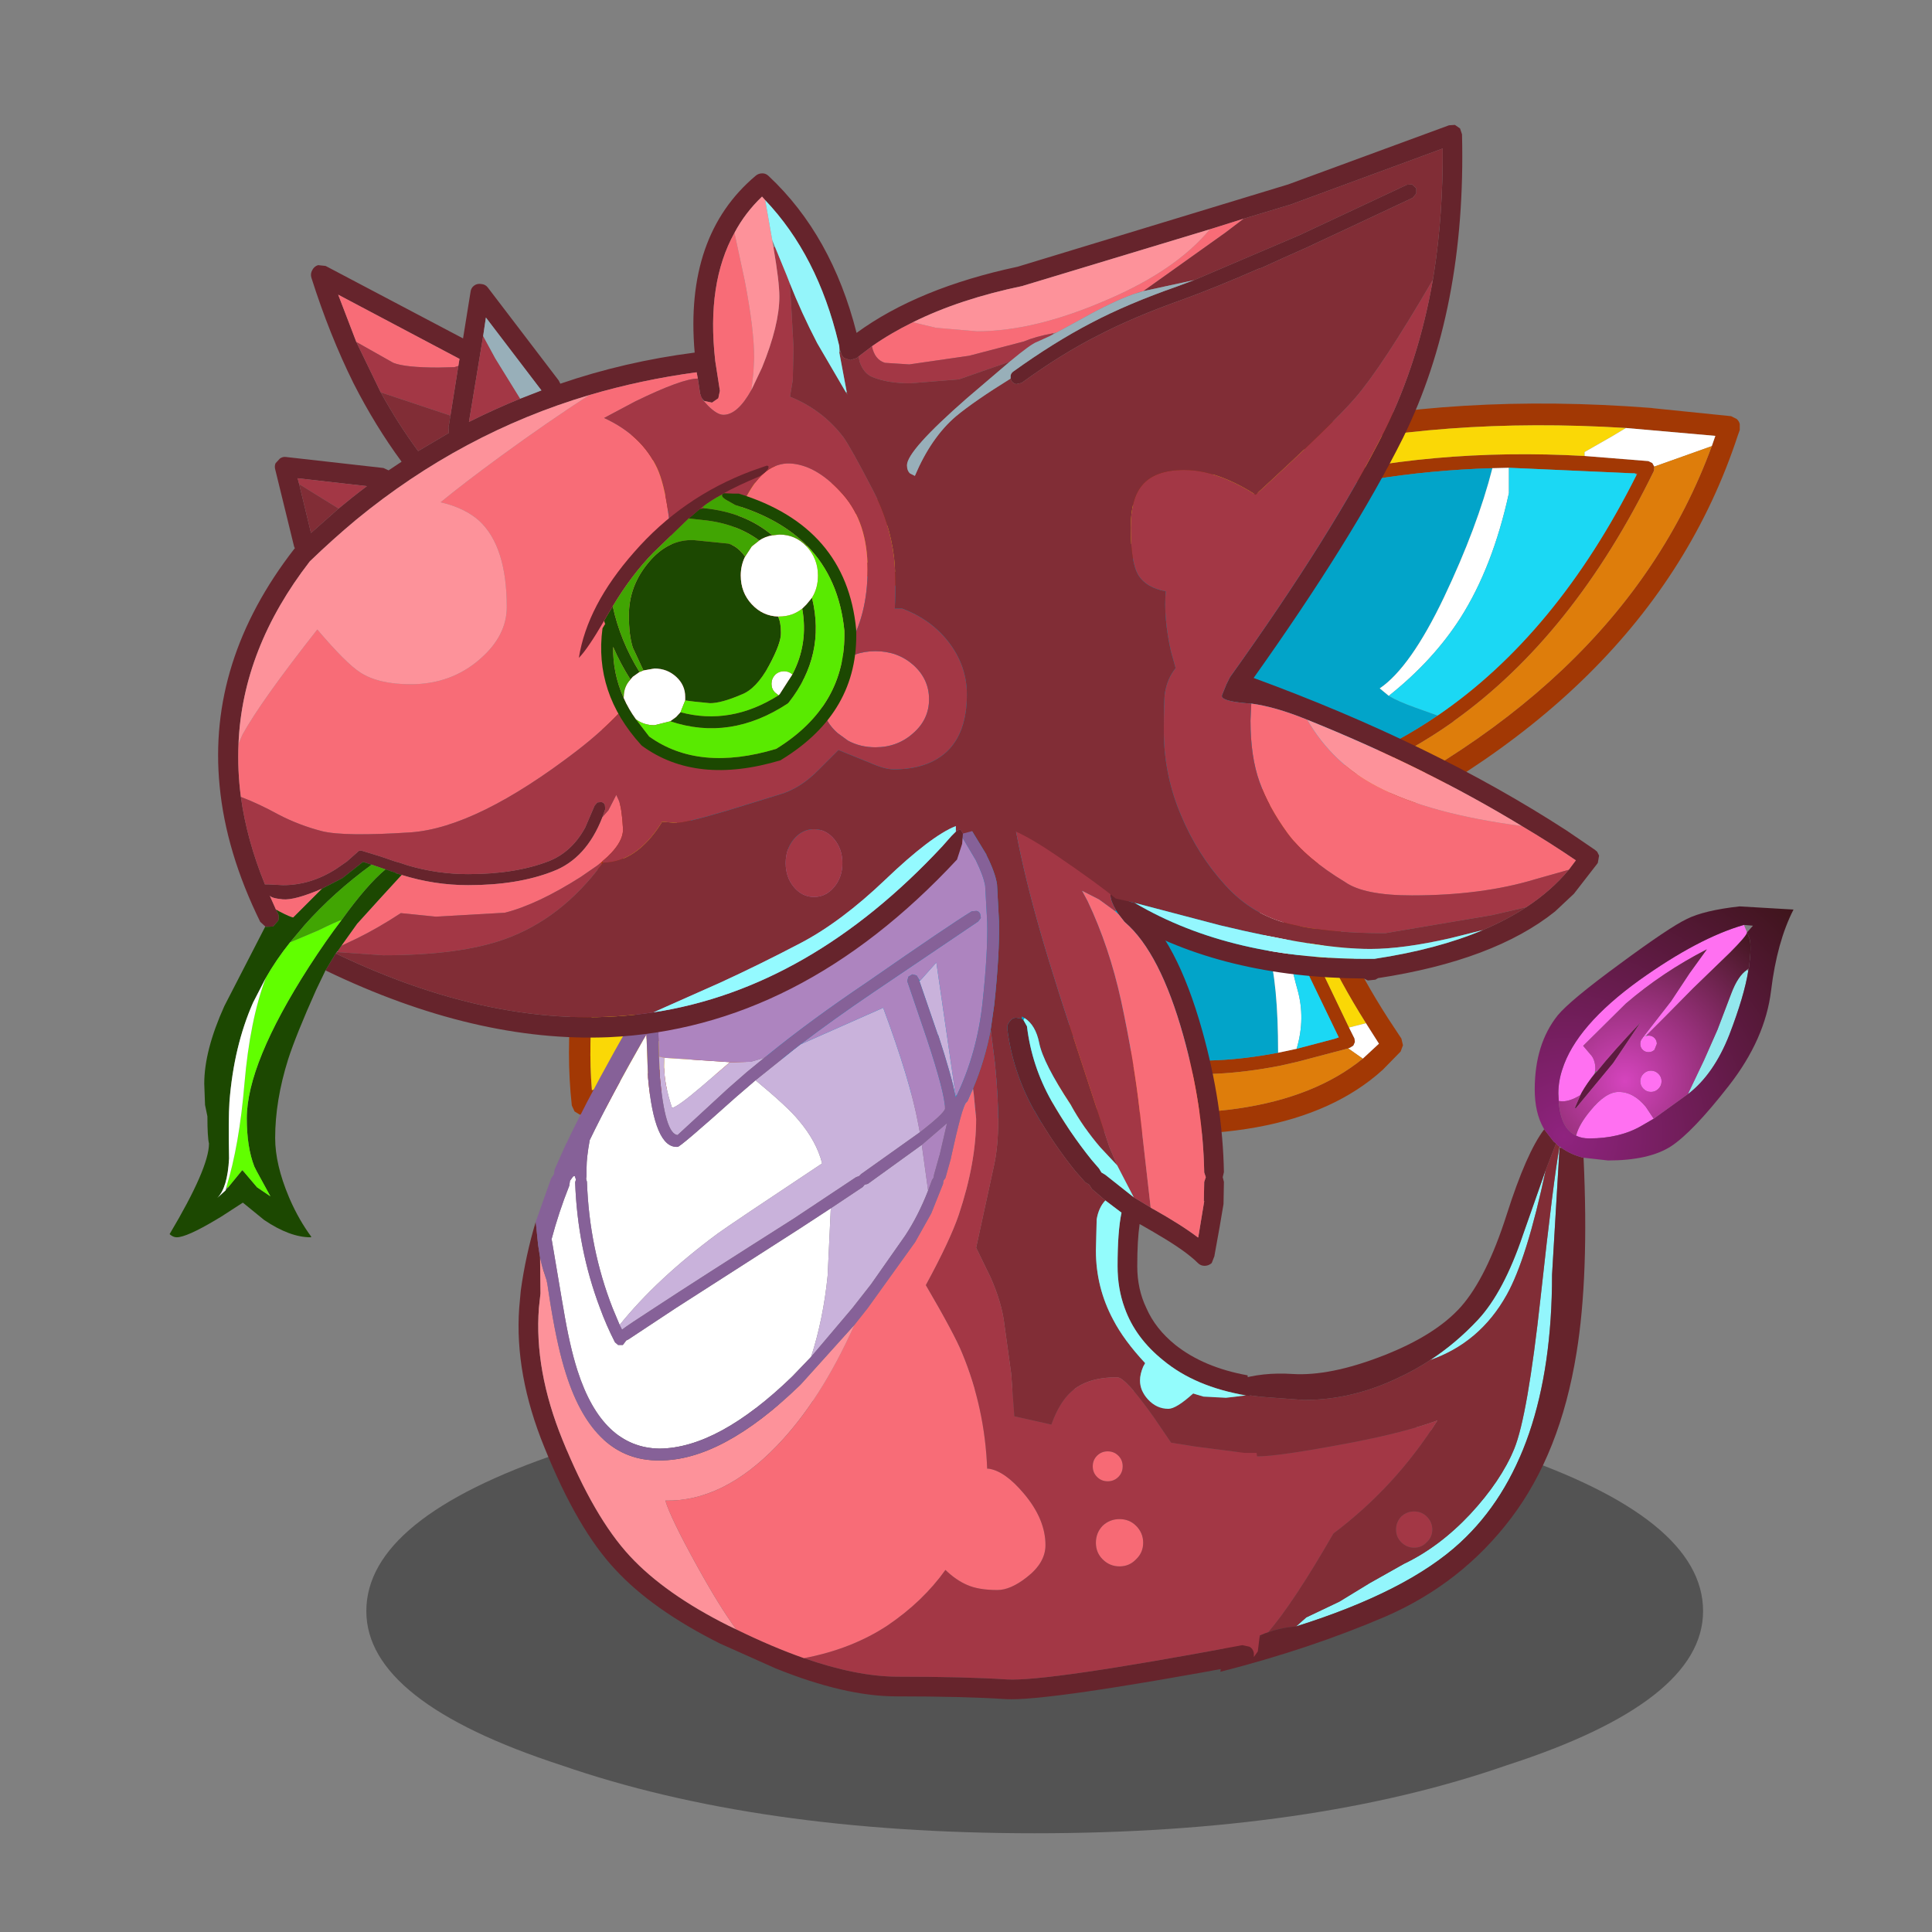 <svg xmlns:ffdec="https://www.free-decompiler.com/flash" xmlns:xlink="http://www.w3.org/1999/xlink" ffdec:objectType="frame" height="90" width="90" xmlns="http://www.w3.org/2000/svg"><rect width="100%" height="100%" fill="#808080" stroke="none"/><use ffdec:characterId="1" height="9.8" transform="matrix(1.122 0 0 2.112 17.065 64.703)" width="55.5" xlink:href="#a"/><use ffdec:characterId="3" height="97.35" transform="matrix(.367 0 0 .367 56.85 42.15)" width="72.75" xlink:href="#b"/><use ffdec:characterId="5" height="92.75" transform="matrix(.367 0 0 .367 26.05 18.8)" width="149.9" xlink:href="#c"/><use ffdec:characterId="7" height="115.4" transform="matrix(.367 0 0 .367 24.15 36.8)" width="94.9" xlink:href="#d"/><use ffdec:characterId="13" height="141.25" transform="matrix(.367 0 0 .367 7.9 5.8)" width="181.45" xlink:href="#e"/><defs><use ffdec:characterId="2" height="97.35" width="72.75" xlink:href="#f" id="b"/><use ffdec:characterId="4" height="92.75" width="149.9" xlink:href="#g" id="c"/><use ffdec:characterId="6" height="115.4" width="94.9" xlink:href="#h" id="d"/><use ffdec:characterId="8" height="141.25" width="181.45" xlink:href="#i" id="e"/><g id="f" fill-rule="evenodd"><path d="M43.05 30.7v.15l-.95 16.1q0 23.25-11.65 34-6.7 6.2-20.85 10.65l1.3-1.15 4.2-2 3.85-2.35 4.35-2.45q4.5-2.15 8.4-6.3 3.9-4.2 5.6-8.3Q39 64.9 40.65 49.8q1.65-15.1 2.4-19.1m-1.75 2.95q-2.4 11.3-4.95 15.85-3.4 6.1-9.75 8.3 3.3-2.15 6.1-5.15 3.25-3.5 5.7-10.75l2.9-8.25" fill="#93f6fc"/><path d="m42.6 30.3.25.25.2.15q-.75 4-2.4 19.1Q39 64.9 37.3 69.05q-1.7 4.1-5.6 8.3-3.9 4.15-8.4 6.3l-4.35 2.45-3.85 2.35-4.2 2-1.3 1.15q-1.9.15-3.55.75 3.2-3.7 8.3-12.55 7.9-5.95 13.2-14.35-4.1 1.5-10.85 2.8Q6.95 70.1 4.55 70l-2.45-.15.15-3.9.15-3.85 2.8.35 5.4.4q6.15 0 12.05-2.85 2.05-.95 3.95-2.2 6.35-2.2 9.75-8.3 2.55-4.55 4.95-15.85l1.3-3.35M.35 94.1l.35-5.45q-.15 3.75.5 5.25l-.85.2M26.9 79.3q0-.95-.7-1.65-.65-.65-1.6-.65-.95 0-1.65.65-.65.7-.65 1.65t.65 1.6q.7.7 1.65.7t1.6-.7q.7-.65.7-1.6" fill="#812d36"/><path d="m.7 88.65 1.2-12.8.2-6 2.45.15q2.4.1 12.15-1.75 6.75-1.3 10.85-2.8-5.3 8.4-13.2 14.35-5.1 8.85-8.3 12.55l-.45.15q-1.5.6-.3.35L1.2 93.9q-.65-1.5-.5-5.25m26.2-9.35q0 .95-.7 1.6-.65.7-1.6.7-.95 0-1.65-.7-.65-.65-.65-1.6 0-.95.65-1.65.7-.65 1.65-.65t1.6.65q.7.7.7 1.65" fill="#a33745"/><path d="m41.1 28.5 1.2 1.55.25.2.05.05-1.3 3.35-2.9 8.25q-2.45 7.25-5.7 10.75-2.8 3-6.1 5.15-1.9 1.25-3.95 2.2-5.9 2.85-12.05 2.85l-5.4-.4-2.8-.35q.05-1.8-.25-1.8 3.2-1 7-.75 4.75.3 11.45-2.3 6.7-2.6 9.95-6.25 3.25-3.7 5.8-11.7 2.5-7.85 4.75-10.8m2.2 2.35q1.2.85 2.75 1.25h.05q.7 15.05-.9 24.8-2.05 12.7-8.3 20.95-6.25 8.25-15.85 12.45Q11.4 94.45 0 97.35l.3-2.1.05-1.15.85-.2 4.1-1.05q-1.2.25.3-.35l.45-.15q1.65-.6 3.55-.75 14.15-4.45 20.85-10.65 11.65-10.75 11.65-34l.95-16.1h.25" fill="#66242c"/><path d="M66.85 3.5q0 .4-2.2 2.6L60 10.6l-3.6 3.65-2.2 2.2-.05.05-.25.2.45-.1q.45 0 .75.3t.3.75l-.3.75q-.3.3-.75.3t-.75-.3q-.3-.3-.3-.75t.3-.75l.05-.1.15-.15.05-.1 3.35-4.3 2.35-3.55 2.2-3.05q-5.65 2.9-10.3 6.9l-5.4 5.35 1.1 1.3q.45.65.45 1.65l-.05.25-.05.35q-1 1.25-1.65 2.4l-.15.3q-1.3.8-2.3.8l-.45-.05v-.05l-.05-.9q0-1.55.5-3.05 1.75-5.55 9.8-11.35 7.5-5.35 13.25-7l.4.95m-21.7 25.8q.35-1.4 1.8-3.15 1.95-2.4 3.6-2.4 1.9 0 3.45 1.9l1 1.5-1.55.9q-2.75 1.6-6.65 1.6-.95 0-1.65-.35m8.15-6.9q0-.55.4-.95.4-.4.95-.4.55 0 .95.4.4.4.4.95 0 .55-.4.95-.4.4-.95.4-.55 0-.95-.4-.4-.4-.4-.95" fill="#ff70f1"/><path d="M66.85 8.25V8.2l.15.2-.15-.15" fill="#573c4b"/><path d="m59.4 23.9 2-4.2 1.7-3.85 1.75-4.6q.85-2.25 2-3l.15.15q-.5 3.15-2.4 8.1-1.95 4.95-5.15 7.45l-.05-.05" fill="#93e7ed"/><path d="M47.8 21.15q2.05-2.55 5.55-6.25l-3.5 5.2-4.75 5.75-.1-.1.7-1.6.15-.3q.65-1.15 1.65-2.4l.3-.3" fill="#5d1a3f"/><path d="m41.1 28.5-.05-.1q-1.15-2-1.15-4.95 0-5.75 2.9-9.4 1.55-1.9 7.9-6.55 6.3-4.65 8.5-5.7Q61.4.7 65.9.2l6.85.4q-2.1 4.1-2.85 10.3-.75 6.15-5.35 12.05t-7.35 7.7q-2.8 1.8-8 1.8l-3.1-.35h-.05q-1.55-.4-2.75-1.25l-.25-.15-.2-.15-.25-.25-.05-.05-.25-.2-1.2-1.55m1.85-3.6q.2 3.45 2.2 4.4.7.35 1.65.35 3.9 0 6.65-1.6l1.55-.9 4.3-3.1.15-.1q3.2-2.5 5.15-7.45 1.9-4.95 2.4-8.1l.05-.3.05-.15q.35-2.8.05-3.7l-.3-.75.75-.85-1.15-.1q-5.75 1.65-13.25 7-8.05 5.8-9.8 11.35-.5 1.5-.5 3.05l.05.9v.05" fill="url(#j)"/><path d="m54.2 16.45 2.2-2.2L60 10.6l4.65-4.5q2.2-2.2 2.2-2.6l.3.75q.3.9-.05 3.7l-.05.15-.2.1v.05q-1.15.75-2 3l-1.75 4.6-1.7 3.85-2 4.2-.1.15-4.3 3.1-1-1.5q-1.55-1.9-3.45-1.9-1.65 0-3.6 2.4-1.45 1.75-1.8 3.15-2-.95-2.2-4.4l.45.05q1 0 2.3-.8l-.7 1.6.1.1 4.75-5.75 3.5-5.2q-3.5 3.7-5.55 6.25l-.25-.05.05-.25q0-1-.45-1.65l-1.1-1.3 5.4-5.35q4.65-4 10.3-6.9l-2.2 3.05-2.35 3.55-3.35 4.3-.05.1-.15.15-.05.1q-.3.3-.3.75t.3.75q.3.3.75.3t.75-.3l.3-.75q0-.45-.3-.75t-.75-.3l-.15-.15m-.9 5.95q0 .55.4.95.4.4.95.4.55 0 .95-.4.4-.4.4-.95 0-.55-.4-.95-.4-.4-.95-.4-.55 0-.95.4-.4.4-.4.95" fill="url(#k)"/><path d="m54.2 16.45.15.15-.2-.1.05-.05" fill="url(#l)"/></g><g id="g" fill-rule="evenodd"><path d="M2.7 5.9q.3 27.5 8.6 41.55l.2.6-.1.6q-2.75 6.8-4.45 13.2-3.75 13.65-2.8 25.3l16.15-4.9-9.5-1.65-.55-.35q-.2-.3-.1-.65L15.7 49 6.55 10.75q-.1-.3.05-.55l.45-.4.6-.05 50.4 16.7 3.65-2.2q29.25-19.8 68.45-17.6l8.1.65.5.25.25.45-.05.55q-10.2 20.9-25.4 31.75l-.1.1Q103 47.8 90.2 50.45v7.9l4.85 10 5.2 10.85.7 1.4.05.45-.2.45-.4.25-.25.1-6.45 1.7-2.2.5q-16.95 3.3-26.15-3.65l-.5-.35-.35-.6q-.05-.35.2-.6l.55-.35.65.2q8.85 6.85 25.35 3.7l2.35-.5 4.75-1.25.6-.2-6.7-13.9-3.55-7.35-.1-.25-.1-.4v-8.8l.2-.55q.2-.25.5-.25 12.25-2.5 22.3-9.35 15.1-10.3 25.25-30.55l.1-.15-.35-.05h-.3l-15.65-.7-2 .05h-.1q-31.4.95-55.8 17.45l-.05.05-4 2.4-.35.1-.35-.05-49.35-16.3 8.85 36.9v.35l-5.45 29.95L22.3 80.8l.55.35.15.55.2.05q.5.25.65.8v.05q.15.5-.1 1l-.8.65-19.6 6H2.6l-.65-.4-.35-.75Q.15 76 4.5 60.45q1.65-5.95 4.15-12.2Q.05 33.3 0 4.15q0-.55.4-.95.4-.4.95-.4.55 0 .95.4l.1.15.7-.15Q31.15 6.45 56.05 19 89.35-3.25 138.55.55l.4.05 9.8 1 .7.35q.3.25.4.65v.75l-.25.7Q138.35 38.3 96.05 57q.9 5.25 3.85 11.5 2.1 4.55 5.35 9.6l1.65 2.5.2.85-.3.8-2.25 2.3q-12.1 11-40 7.25l-2.2-.3-.45-.2-.15-.1-.25-.25q-.35-.45-.25-1 .05-.55.5-.85.25-.2.6-.25h.4q27.2 4.1 39.25-5.7l2.05-1.9-1.65-2.6q-3.4-5.4-5.55-10.2-2.95-6.6-3.65-12.1-.05-.5.2-.85l.65-.6q40.5-17.55 52.25-49.5l.45-1.3-11.35-1Q88.7.2 56.9 21.7l-.65.2-.7-.15Q30.75 9.1 2.8 5.9h-.1" fill="#a23804"/><path d="M130.15 6.65q-39.2-2.2-68.45 17.6l-3.65 2.2-50.4-16.7-.6.05-.45.4q-.15.25-.05.55L15.7 49l-5.55 30.6q-.1.35.1.65l.55.35 9.5 1.65-16.15 4.9q-.95-11.65 2.8-25.3 1.7-6.4 4.45-13.2l.1-.6-.2-.6Q3 33.4 2.7 5.9h.1q27.95 3.2 52.75 15.85l.7.15.65-.2Q88.7.2 135.4 3.1l-1.75 1.05-3.5 2v.5m-33.3 61.8q2.15 4.8 5.55 10.2l-2.15.55-5.2-10.85 1.8.1" fill="#fad806"/><path d="M62.35 88.85q-.35.05-.6.25-.45.3-.5.85-.1.55.25 1l.25.25-.05.1q-6.1.1-16.6-3.5-14.5-4.9-21.25-5.2v-.05q-.15-.55-.65-.8l-.2-.05-.15-.55-.55-.35-10.35-1.75L17.4 49.1v-.35l-8.85-36.9 49.35 16.3.35.05.35-.1 4-2.4.05-.05q24.4-16.5 55.8-17.45-1.9 7.45-6.15 16.4-4.25 8.9-8.15 11.55l1.15.95q1.15.7 3.4 1.5l2.8 1q-10.05 6.85-22.3 9.35-.3 0-.5.25l-.2.55v8.8l.1.4.1.25q-.15.3 0 3.15.1 2.85 1.3 7 1.25 4.15 1.25 13.05-16.5 3.15-25.35-3.7l-.65-.2-.55.35q-.25.25-.2.6l.35.6.5.35q-1.35 2.2-3 8.3v.15" fill="#02a4c9"/><path d="m135.4 3.1 11.35 1-.45 1.3-3.65 1.3L139 8l-.25-.45-.5-.25-8.1-.65v-.5l3.5-2 1.75-1.05m-33 75.55 1.65 2.6-2.05 1.9-1.85-1.3.25-.1.4-.25.2-.45-.05-.45-.7-1.4 2.15-.55M118.45 8.2h.1l2-.05v3.2q-2.05 9.4-6.15 15.85-3.45 5.4-9.1 9.9l-1.15-.95q3.9-2.65 8.15-11.55 4.25-8.95 6.15-16.4m-29.75 51 3.55 7.35q.4 4.1 1.45 7.8 1.05 3.7-.1 7.55l-2.35.5q0-8.9-1.25-13.05-1.2-4.15-1.3-7-.15-2.85 0-3.15" fill="#fff"/><path d="m120.55 8.15 15.65.7h.3l.25.2Q126.6 29.3 111.5 39.6l-2.8-1q-2.25-.8-3.4-1.5 5.65-4.5 9.1-9.9 4.1-6.45 6.15-15.85v-3.2m-28.3 58.4 6.7 13.9-.6.2-4.75 1.25q1.15-3.85.1-7.55-1.05-3.7-1.45-7.8" fill="#1bd8f4"/><path d="M146.3 5.4q-11.75 31.95-52.25 49.5l-.65.6q-.25.35-.2.85.7 5.5 3.65 12.1l-1.8-.1-4.85-10v-7.9Q103 47.8 113.45 40.4l.1-.1q15.2-10.85 25.4-31.75L139 8l3.65-1.3 3.65-1.3M102 83.15q-12.05 9.8-39.25 5.7l-.4-.15q1.65-6.1 3-8.3 9.2 6.95 26.15 3.65l2.2-.5 6.45-1.7 1.85 1.3" fill="#de7d0b"/></g><g id="h" fill-rule="evenodd"><path d="m2.2 54.8.3 2.95.25 1.6.05 4.55-.2 1.85q-.6 7.9 3 16.75 4 9.85 8.55 14.75 4.45 4.8 12.55 8.85l.95.45q4.6 2.25 8.6 3.65 6.6 2.3 11.7 2.35 8.8 0 14.05.35 5.05.3 29.9-4.35l.9.2q.45.25.55.8v.5l-.2.4-.4.4-.4.15q-25.3 4.7-30.5 4.4-5.2-.35-13.9-.35-6.5 0-15.3-3.55l-7.05-3.15q-8.6-4.3-13.3-9.4-4.8-5.1-9-15.5-3.8-9.3-3.2-17.7l.2-2.2q.6-4.4 1.9-8.75m1 6.15.2.75-.25-.75h.05m.4 1.35.05.25-.05-.1v-.15m72-49.25 1.05.5 1.85 1.25q5.05 4.15 8.3 15.75 2.6 9.3 2.75 17.95l-.15.65.15.6-.05 2.75v.05L89 55.5l-.65 3.6v.05l-.35.9q-.4.35-.9.35t-.85-.35Q84.7 58.5 81.1 56.4l-.5-.3-1.3-.75-.45-.25q-.3 2.05-.3 5.35 0 2.9 1.15 5.3 1.15 2.65 3.7 4.7 3.6 2.85 9.15 3.85l.3 2.65-.5-.1q-6.45-1.1-10.5-4.45-3.55-2.85-4.9-6.65-.9-2.45-.9-5.3 0-4.4.5-6.8L74.5 52.1l-1.7-1.45-.35-.55-.5-.3-1.15-1.3-.05-.05Q67.8 44.8 65.5 40.7l-.05-.05q-2.7-4.85-3.4-10.35-.05-.5.3-.9.3-.45.8-.5l.75.15.2.15.45.8q.6 5 3.1 9.45 2.25 3.95 5.1 7.5l.95 1.1.3.5.5.3 3.6 2.85 2.15 1.3.3.2-.05-.05q3.65 2.05 5.75 3.65h.05v-.05l.75-4.55v-.05l-.05.05.05-2.45.2-.6-.2-.6q-.15-8.4-2.65-17.35-2.95-10.55-7.4-14.4l-.1-.1-.7-.9-.35-.55q-.7-1.2-.7-1.9 0-.4.45-.3" fill="#66242c"/><path d="m12.85 67.9-.9-2.15Q9 58.2 8.7 49.75l-.1-.4.05-.35v-1.05q0-1.3.4-3.5 2.6-5.4 7.2-13.45l.2 5.45v.05q.8 9 3.75 8.8.2.15 7.4-6.3l2.5-2.15q4.05 3.35 5.45 5.05 2.3 2.7 3 5.5Q27.1 55 25.3 56.3 17.6 62 12.85 67.9m5.7-33.9 8.3.55-3.55 3.05q-3.1 2.65-3.8 2.75-1-3-1-5.3l.05-1.05m18.6 37.95-2.4 2.5q-9.4 9.1-16.85 9.15-7.25-.1-10.4-9.9-1-3.1-1.8-7.95l-.15-.85-1.3-7.7-.05-.15q.9-3.4 2.25-6.8l.1-.65.4-.55.2-.05.15.45-.1.35q.3 8.4 3.15 15.95.8 2.2 1.9 4.35l.4.35h.6l.35-.45.05-.1.3-.15 6.05-4 15.75-10.1 3.9-2.55-.4 8.55q-.55 5.5-2.1 10.3" fill="#fff"/><path d="M55.5 39q-.45-2.5-2.2-7.85l-.05-.05-2.35-6.85.1-.05 2.05-2.3 2.45 16.9v.2m-4.55 4.45-7.45 5.3-.25.25-.4.15-7.9 5.25q-12.3 7.8-17.7 11.35-3.4 2.2-4.1 2.75l-.3-.6Q17.6 62 25.3 56.3q1.8-1.3 13.25-8.9-.7-2.8-3-5.5-1.4-1.7-5.45-5.05L34.9 33l.9-.7 10.5-4.65q3.45 9.3 4.45 14.75l.2 1.05M31.2 34 29 35.8l-2.4 2.1-6.4 5.9q-1.6-.15-2.25-7.45l-.1-2.5.7.15-.05 1.05q0 2.3 1 5.3.7-.1 3.8-2.75l3.55-3.05h.65l2-.05 1.7-.5m8.45 19.1 4.05-2.7.25-.3.4-.1 6.85-4.95.8 5.8q-1.25 3.2-2.9 5.7l-4.35 6.2-2.35 3-5.25 6.2q1.55-4.8 2.1-10.3l.4-8.55" fill="#c9b2db"/><path d="m50.6.55-.05.35.3.45q3.95 2.9 5.45 4.6l1.75 2.95q1 2.05 1.2 3.3v.05l.25 4.45q.1 3.95-.6 10.4-.7 6.3-3.25 11.65l-.15.05-2.45-16.9L51 24.2l-.15-.15-.3-.5-.55-.15-.5.3-.15.55 2.5 7.35q2.3 6.95 2.3 8.85-.1.6-3.2 3l-.2-1.05q-1-5.45-4.45-14.75L35.8 32.3q4.2-3.2 9.3-6.65l13.25-8.95.35-.45-.1-.55q-.15-.3-.45-.35l-.6.05q-2.65 1.6-13.3 9-7.2 4.85-12.6 9.25l-.45.35-1.7.5-2 .05h-.65l-8.3-.55-.7-.15-.15-5.3 6.1-10.35q.25-.45.1-.95l-.2-.45q4.65-6.2 14-11.3Q45.25 1.4 50.6.55m.6 44.5 3.2-2.75-.95 4.1v-.05l-.7 2.5-.05.35-.2.3-.5 1.35-.8-5.8" fill="#ad84bf"/><path d="m59.95 30.4.45-3.15q.7-6.6.6-10.6L60.75 12q-.2-1.45-1.35-3.75V8.2L57.45 5v-.05Q55.95 3.25 52.1.4l1.55-.1q1.05-.1 5.25.9l3.75 1.05q.85 5.6 2.7 12.5 1.65 6.2 4.75 15.6L75 45.3l1 2.35-2.15-2.3q-2.15-2.5-3.75-5.4-3.5-5.3-4-7.85-.45-2.25-1.85-3.15l-.35-.2v.3l-.75-.15q-.5.05-.8.5-.35.4-.3.9.7 5.5 3.4 10.35l.05.05q2.3 4.1 5.25 7.75l.05.05 1.15 1.3.5.3.35.55 1.7 1.45q-.85.9-1.1 2.4l-.1 3.95q0 4.7 2.2 8.8 1.35 2.6 4.05 5.5l-.25.45q-.4.95-.4 1.75 0 1.3 1 2.4 1.1 1.2 2.6 1.2 1 0 3.15-1.95l.15.05 1.15.35 2.85.15 2.55-.3.5.1.85 7.2h-1.5l-6.2-.8-3.15-.5-2.25-3.3q-3.55-5-4.6-5-3.85 0-5.85 1.85-1.5 1.35-2.5 4.15l-4.7-1.05-.4-5.4-.85-6.15q-.3-2.75-1.75-6.05l-1.85-3.8 2.25-10.35q.55-2.45.55-5.8 0-3-.4-7.15l-.55-4.4" fill="#812d36"/><path d="M57.7 37.9q1.5-3.55 2.25-7.5l.55 4.4q.4 4.15.4 7.15 0 3.35-.55 5.8L58.1 58.1l1.85 3.8q1.45 3.3 1.75 6.05l.85 6.15.4 5.4 4.7 1.05q1-2.8 2.5-4.15 2-1.85 5.85-1.85 1.05 0 4.6 5l2.25 3.3 3.15.5 6.2.8h1.5l.7 5.35-.3 7.5-.05 2.55q-.2 3.3.6.55.75-2.8-.8 9.25l-.5.7v-.5q-.1-.55-.55-.8l-.9-.2Q67.05 113.2 62 112.9q-5.25-.35-14.05-.35-5.1-.05-11.7-2.35 6.05-1.15 10.6-4.15Q51.35 103 54.2 99q1.35 1.3 2.75 1.9 1.45.65 3.85.65 1.65 0 3.7-1.6 2.4-1.85 2.4-4.1 0-3.3-2.75-6.55-2.4-2.85-4.45-3.15h-.2q-.3-7.75-3.2-14.7-.95-2.35-4.6-8.6 3.1-5.7 4.2-8.95 2.2-6.6 2.2-12.15l-.3-3.15-.1-.7m4.95-35.65L66.8 3.8l.25.1.1.15.15-.05q4.2 1.75 5.5 4.7 1.3 2.9 2.8 4.35-.45-.1-.45.3 0 .7.7 1.9l-.1.15-2.05-1.5-2.15-1.1.7 1.3Q75 19.9 76.5 26.75q1.65 7.7 2.35 13.95l1.4 12.3-2.15-1.3-2.1-4.05-1-2.35-4.9-14.95q-3.1-9.4-4.75-15.6-1.85-6.9-2.7-12.5m11.5 91.15q-.85.9-.85 2.15t.85 2.1q.9.9 2.15.9t2.1-.9q.9-.85.9-2.1t-.9-2.15q-.85-.85-2.1-.85t-2.15.85m-1.25-7.55q0 .8.55 1.35t1.35.55q.8 0 1.35-.55t.55-1.35q0-.8-.55-1.35t-1.35-.55q-.8 0-1.35.55t-.55 1.35" fill="#a33745"/><path d="m42.65 67.9 1.7-2.15 6-8.35 2.05-3.65L53.9 50l.05-.4.25-.35.7-2.5v-.05q1.4-6.4 1.9-7l.2-.2.7-1.6.1.7.3 3.15q0 5.55-2.2 12.15-1.1 3.25-4.2 8.95 3.65 6.25 4.6 8.6 2.9 6.95 3.2 14.7h.2q2.05.3 4.45 3.15 2.75 3.25 2.75 6.55 0 2.25-2.4 4.1-2.05 1.6-3.7 1.6-2.4 0-3.85-.65-1.4-.6-2.75-1.9-2.85 4-7.35 7.05-4.55 3-10.6 4.15-4-1.4-8.6-3.65-2.1-2.85-4.95-8-3.4-6.15-4.05-8.35 7.3.15 14.15-6.95 5.55-5.75 9.85-15.35M80.25 53l-1.4-12.3q-.7-6.25-2.35-13.95Q75 19.9 72.25 14.1l-.7-1.3 2.15 1.1 2.05 1.5.45.4.7.9.1.1q4.45 3.85 7.4 14.4 2.5 8.95 2.65 17.35l.2.6-.2.6L87 52.2h.05l-.75 4.55-.05.05q-2.1-1.6-5.75-3.65l.05.05-.3-.2" fill="#f86c77"/><path d="m78.1 51.7-3.6-2.85-.5-.3-.3-.5-.95-1.1q-2.85-3.55-5.1-7.5-2.5-4.45-3.1-9.45l-.45-.8.15-.25q1.4.9 1.85 3.15.5 2.55 4 7.85 1.6 2.9 3.75 5.4l2.15 2.3 2.1 4.05m-3.6.4 2.05 1.55q-.5 2.4-.5 6.8 0 2.85.9 5.3 1.35 3.8 4.9 6.65 4.05 3.35 10.5 4.45l-2.55.3-2.85-.15-1.15-.35-.15-.05q-2.15 1.95-3.15 1.95-1.5 0-2.6-1.2-1-1.1-1-2.4 0-.8.4-1.75l.25-.45q-2.7-2.9-4.05-5.5-2.2-4.1-2.2-8.8l.1-3.95q.25-1.5 1.1-2.4" fill="#93fcfc"/><path d="M72.9 85.85q0-.8.55-1.35t1.35-.55q.8 0 1.35.55t.55 1.35q0 .8-.55 1.35t-1.35.55q-.8 0-1.35-.55t-.55-1.35m1.25 7.55q.9-.85 2.15-.85t2.1.85q.9.9.9 2.15t-.9 2.1q-.85.9-2.1.9t-2.15-.9q-.85-.85-.85-2.1t.85-2.15" fill="#f76a75"/><path d="m2.75 59.35.15.65.05.2v.05l.2.7.25.75.2.6v.15l.05.1.4 2.6.1.6q.85 5.15 1.9 8.4Q9.55 85.2 17.9 85.1q7.95.05 17.9-9.6l.5-.55 6.35-7.05q-4.3 9.6-9.85 15.35-6.85 7.1-14.15 6.95.65 2.2 4.05 8.35 2.85 5.15 4.95 8l-.95-.45q-8.1-4.05-12.55-8.85Q9.6 92.35 5.6 82.5q-3.6-8.85-3-16.75l.2-1.85-.05-4.55" fill="#fd929a"/><path d="M55.65 38.75Q58.2 33.4 58.9 27.1q.7-6.45.6-10.4l-.25-4.45v-.05q-.2-1.25-1.2-3.3L56.3 5.95q-1.5-1.7-5.45-4.6l-.3-.45.05-.35.1-.25.5-.3.55.15.35.25q3.85 2.85 5.35 4.55V5l1.95 3.2v.05q1.15 2.3 1.35 3.75l.25 4.65q.1 4-.6 10.6l-.45 3.15q-.75 3.95-2.25 7.5l-.7 1.6-.2.2q-.5.6-1.9 7v.05l-.7 2.5-.25.35-.05.4-1.5 3.75-2.05 3.65-6 8.35-1.7 2.15-6.35 7.05-.5.55q-9.95 9.65-17.9 9.6-8.35.1-11.85-10.95-1.05-3.25-1.9-8.4l-.1-.6-.4-2.6-.05-.25-.2-.6-.2-.75-.05-.1v.05l-.2-.7-.05-.2-.15-.65-.25-1.6-.3-2.95 1.95-5.5.35-.5.1-.65 1.5-3.35v.05q4.4-9.35 15.55-27.95.25-.45.75-.55l.95.15.35.3.2.45q.15.5-.1.95l-6.1 10.35.15 5.3.1 2.5q.65 7.3 2.25 7.45l6.4-5.9 2.4-2.1 2.2-1.8.45-.35q5.4-4.4 12.6-9.25 10.65-7.4 13.3-9l.6-.05q.3.05.45.35l.1.55-.35.45-13.25 8.95Q40 29.1 35.8 32.3l-.9.7-4.8 3.85L27.6 39q-7.2 6.45-7.4 6.3-2.95.2-3.75-8.8v-.05l-.2-5.45q-4.6 8.05-7.2 13.45-.4 2.2-.4 3.5V49l-.05.35.1.4q.3 8.45 3.25 16l.9 2.15.3.6q.7-.55 4.1-2.75 5.4-3.55 17.7-11.35l7.9-5.25.4-.15.25-.25 7.45-5.3q3.1-2.4 3.2-3 0-1.9-2.3-8.85l-2.5-7.35.15-.55.5-.3.55.15.3.5.05.2 2.35 6.85.05.05q1.75 5.35 2.2 7.85l.15-.25m-16 14.35-3.9 2.55L20 65.75l-6.05 4-.3.15-.05.1-.35.45h-.6l-.4-.35q-1.1-2.15-1.9-4.35Q7.5 58.2 7.2 49.8l.1-.35-.15-.45-.2.05-.4.55-.1.65q-1.35 3.4-2.25 6.8l.05.15 1.3 7.7.15.85q.8 4.85 1.8 7.95 3.15 9.8 10.4 9.9 7.45-.05 16.85-9.15l2.4-2.5 5.25-6.2 2.35-3 4.35-6.2q1.65-2.5 2.9-5.7l.5-1.35.2-.3.05-.35.7-2.5v.05l.95-4.1-3.2 2.75L44.35 50l-.4.1-.25.3-4.05 2.7" fill="#866198"/></g><g id="i" fill-rule="evenodd"><path d="m160.35 19.7.15-.9q1.15-7.45 1.1-15.75l-19.55 7.2H142l-5.65 1.7-4.3 1.35-23.65 7.15-.15.05q-7.95 1.65-13.9 4.6-2.85 1.4-5.2 3.05l-1.7 1.3-.25.2-.8.25-.75-.25q-.4-.3-.45-.75l-.05-.05-.15-.75-.1-.4q-2.65-11.1-9.3-18.1l-.4-.45q-2.15 2.05-3.5 4.6-3.55 6.4-2.45 16.15v.05l.6 3.85-.2.95-.8.55-.95-.2-.3-.3-.05-.1q-.15-.2-.15-.4l-.05-.1-.3-1.95-.15-.8q-7.05.95-13.65 2.9-16.15 4.8-29.55 15.8-3 2.5-5.9 5.3Q9.25 66.5 8.75 78.6q-.15 3.35.3 6.75.75 5.45 3.05 11.1h.4l1.9.1q3.55 0 6.8-2.1l1.3-.9 1.3-1.15q.1-.15.25-.2l.25-.05 2.45.75 1.9.65.55.15 1.05.35q3.75 1.1 7.65 1.1 6 0 10.25-1.65 2.9-1.15 4.6-4.25l1.2-2.8.35-.4.5-.05q.3.05.45.35l.05.55-.35 1q-2.05 5.3-6.3 6.9-4.45 1.75-10.75 1.75-4.3 0-8.45-1.3l-.7-.2V95l-1.35-.45-1.75-.6-1.1-.35-2.6 2.05-2.6 1.35q-3.5 1.5-5 1.35-1.5-.15-1.65-.5l.8 1.8.25.45q.2.45.05.95l-.65.75-.95.05-.05-.05-.65-.6q-4.35-8.85-5.15-17.25Q4.8 68.1 15.8 53.9l.1-.1-.1-.25-2.4-9.8q-.1-.4.05-.75l.55-.6q.35-.25.75-.2l12.4 1.4.65.3 1.65-1.1q-3.35-4.55-6.1-9.95Q20.3 26.7 18 19.45q-.15-.5.1-.95.25-.5.75-.65l.95.1 17.45 9.2.95-5.9q.05-.5.45-.8.4-.3.95-.2.5.05.8.45l9 11.8.2.4q8.15-2.8 17.05-3.95Q65.35 14.1 74.4 6.5q.35-.3.85-.3.45 0 .8.35 8 7.5 11.15 19.9 7.8-5.7 20.45-8.4L142 7.6 162.4.1l.75-.05.65.45.25.75q.55 22.25-7.5 38.55-6.4 12.8-18.95 30.45 22.65 8.3 39.7 19.35l3.6 2.45.3.25.25.5-.15.85v.05l-.1.15-2.95 3.8-2.4 2.25q-7.75 6.2-22.45 8.45l-.35.2-.95.1-.5-.25q-17.9-.1-30.4-7.45-.45-.3-.6-.75-.15-.55.15-.95l.2-.3q.2-.2.55-.3l.2-.05.75.2h.05q12.4 7.3 30.4 7.1h.05q7.95-1.2 13.75-3.65 3.05-1.3 5.5-2.9 3.2-2.1 5.4-4.75l.9-1.2q-3.3-2.25-6.85-4.35-12.25-7.45-27.25-13.5-4.05-1.65-7.1-2.05l-.7-.05q-3.35-.3-3-1.05l.55-1.35.45-.9q13.1-18.3 19.7-31.45 4.25-8.65 6.05-19m-30.3.05 13.35-5.7 13.65-6.4.65-.05.55.5v.65l-.45.55q-8.6 4.05-13.65 6.4-2.95 1.3-5.55 2.5l-.35.1q-5.6 2.45-9.75 3.95-6.2 2.2-10.7 4.55-4.65 2.35-9.65 6l-.7.15q-.35-.1-.55-.35l-.15-.35v-.35q.05-.35.35-.55 5.15-3.7 9.85-6.15 4.65-2.45 10.95-4.65l2.15-.8m-108.9 85.5q21.5 10.3 40.25 7.45 19.9-3.05 36.7-21.1l1.15-1.3.55-.55q.4-.3.65-.2l.25.45-.1 1.3-.65 2Q80 114.75 55.75 115.85q-16.9.7-35.9-8.45l-.05-.05 1.2-2 .1-.15.05.05m15.5-74.6.15-.9-15.4-8.15 2.3 6 3.1 6.4q2.2 4 4.75 7.45l3.9-2.3-.05-.7.25-1.5 1-6.3m-15.2 18.1q1.8-1.5 3.6-2.85l-8.8-1 .2.75 1.5 6.2 3.5-3.1M44.5 34.8l2.7-1.05-7.05-9.25-.35 2.35-1.8 10.9q3.2-1.6 6.5-2.95" fill="#66242c"/><path d="M137.3 73.5q3.05.4 7.1 2.05 3.2 5.55 8.9 8.5 6.6 3.45 18.35 5 3.55 2.1 6.85 4.35l-.9 1.2-4.25 1.2q-6.75 2.05-15.65 2.05-6.1 0-8.5-1.7-4.9-2.95-7.3-6.2-2.4-3.3-3.55-6.5t-1.15-7.8l.1-2.15M13.5 99.65l-.8-1.8q.15.35 1.65.5 1.5.15 5-1.35l-3.65 3.65q-.3 0-1.75-.75l-.45-.25m15.95-4.4q4.15 1.3 8.45 1.3 6.3 0 10.75-1.75 4.25-1.6 6.3-6.9l.75-.85 1-1.95.3.65q.4.95.55 3.6.1 1.9-2.65 4.2l-.15.15-.45.35-2.1 1.45q-5.5 3.5-9.65 4.55l-8.75.5-4.45-.45q-2.9 1.9-5.55 3.2l-2 .95 2-2.8 2.9-3.2 2.75-3m-20.4-9.9q-.45-3.4-.3-6.75l.5-1.15q2.3-4.2 9.5-13.35 3.65 4.3 5.45 5.45 2.3 1.5 6.4 1.5 5.15 0 8.8-3.2 3.4-2.95 3.4-6.6 0-7.7-3.5-10.95-1.85-1.65-4.9-2.35 2.85-2.35 7.7-5.9 5.9-4.3 11.15-7.7 6.6-1.95 13.65-2.9l.15.8q-2 0-7.95 2.9l-3.95 2.1q4.8 2.2 6.75 6.4 1.7 3.7 2.15 14.85.45 11.1-12.3 20.95Q39 89.25 30.6 89.85q-8.4.55-11.25-.15-2.9-.75-5.5-2.1-2.55-1.4-4.8-2.25M67.9 35.1l.95.2.8-.55.2-.95-.6-3.85v-.05q-1.1-9.75 2.45-16.15L73 19.8q1.2 6.2 1.2 9.85l-.1 1.9-.25 2.15q-1.75 3.15-3.55 3.15-.8 0-1.95-1.15l-.55-.6h.1m21.25-6.95q2.35-1.65 5.2-3.05l2.9.7 5.25.45q7.3 0 16.5-4 8.75-3.75 13.05-8.95l4.3-1.35-2.3 1.75-10.45 7.45-.4.1-.9.3q-2.65.95-6.4 3.05l-3.3 1.8-.45.1q-2.2.4-3.75 1.05l-6.9 1.8-7.6 1.1-3.1-.2q-1.3-.4-1.65-2.1M94.4 68.6q2 1.8 2 4.35t-2 4.3q-2 1.8-4.8 1.8-1.95 0-3.5-.85l-1.3-.95q-2-1.75-2-4.3t2-4.35q2-1.75 4.8-1.75t4.8 1.75m-8.35-2.1q-2.55 4.15-6.15 4.15-3.6 0-6.15-4.15-2.55-4.15-2.55-10.05t2.35-9.8q2.3-3.95 5.55-3.6 3.25.35 6.4 3.95 3.1 3.55 3.1 9.45 0 5.9-2.55 10.05m-49.4-35.85-.5.15-2.05.05q-4.2 0-5.7-.6l-4.7-2.65-2.3-6 15.4 8.15-.15.9" fill="#f86c77"/><path d="M160.35 19.7q-1.8 10.35-6.05 19-6.6 13.15-19.7 31.45l-.45.9-.55 1.35q-.35.75 3 1.05l.7.05-.1 2.15q0 4.6 1.15 7.8t3.55 6.5q2.4 3.25 7.3 6.2 2.4 1.7 8.5 1.7 8.9 0 15.65-2.05l4.25-1.2q-2.2 2.65-5.4 4.75l-4.3 1-13.6 2.3q-7.25 0-12.05-1.15-4.85-1.15-8.3-5-3.5-3.85-5.6-8.9-2.15-5.1-2.15-10.65 0-3.95.15-4.85.3-1.8 1.35-3.1l-.6-2.15q-.95-4.25-.65-7.6-2.45-.45-3.45-2-1-1.6-1-6.1 0-3.6 1.4-5.3 1.6-2 5.4-2 2.55 0 5.4 1.2 1.9.8 3.65 1.95 9.8-9 12.65-12.3 3.45-4 9.85-15M54.95 87.9l.35-1-.05-.55q-.15-.3-.45-.35l-.5.05-.35.4-1.2 2.8q-1.7 3.1-4.6 4.25-4.25 1.65-10.25 1.65-3.9 0-7.65-1.1l-1.05-.35-.55-.15-1.9-.65-2.45-.75-.25.05q-.15.05-.25.2l-1.3 1.15-1.3.9q-3.25 2.1-6.8 2.1l-1.9-.1h-.4q-2.3-5.65-3.05-11.1 2.25.85 4.8 2.25 2.6 1.35 5.5 2.1 2.85.7 11.25.15 8.4-.6 21.15-10.4Q64.5 69.6 64.05 58.5q-.45-11.15-2.15-14.85-1.95-4.2-6.75-6.4l3.95-2.1q5.95-2.9 7.95-2.9l.3 1.95.2.5.05.1.2.3.55.6q1.15 1.15 1.95 1.15 1.8 0 3.55-3.15l1.35-2.85q2.2-5.4 2.2-9 0-1.9-.75-6.25l.2-.05 1.5 3.65.35.9.2 2.8.3 5.45-.1 4.1-.35 2.1q4.1 1.65 6.75 5.1.95 1.3 3.9 7 2 3.9 2.55 8.25.3 2.8.1 6.55H93q3.75 1.4 6 4.4 2.2 2.95 2.2 6.5 0 4.9-2.6 7.3-2.4 2.2-6.7 2.2-1.15 0-3.05-.85l-3.95-1.6-2.5 2.5q-2.35 2.4-5 3.15l-6.5 2q-5.35 1.6-6.6 1.6l-1.8-.15-.1.2q-3.15 4.95-7.4 5l-.1-.15q2.75-2.3 2.65-4.2-.15-2.65-.55-3.6l-.3-.65-1 1.95-.75.85m32.5-58.45 1.7-1.3q.35 1.7 1.65 2.1l3.1.2 7.6-1.1 6.9-1.8q1.55-.65 3.75-1.05l.05.1-.45.25-1.65.75q-.75.25-3.45 2.5l-6.45 2.25-6.2.5q-2.85 0-4.8-.8-1.1-.45-1.6-1.9l-.15-.7M54.9 93.85q-5.2 7-12.35 9.55-5.7 2.05-15.45 2.05l-5.75-.4v-.15l.45-.65 2-.95q2.65-1.3 5.55-3.2l4.45.45 8.75-.5Q46.7 99 52.2 95.5l2.1-1.45.45-.35.15.15M86.05 66.5q2.55-4.15 2.55-10.05T85.5 47q-3.15-3.6-6.4-3.95-3.25-.35-5.55 3.6-2.35 3.9-2.35 9.8t2.55 10.05q2.55 4.15 6.15 4.15 3.6 0 6.15-4.15m8.35 2.1q-2-1.75-4.8-1.75t-4.8 1.75q-2 1.8-2 4.35t2 4.3l1.3.95q1.55.85 3.5.85 2.8 0 4.8-1.8 2-1.75 2-4.3t-2-4.35m-70.7-41 4.7 2.65q1.5.6 5.7.6l2.05-.05.5-.15-1 6.3L26.8 34l-3.1-6.4m-7.25 18.05-.2-.75 8.8 1q-1.8 1.35-3.6 2.85l-5-3.1m23.35-18.8 1.55 2.85 3.15 5.1q-3.3 1.35-6.5 2.95l1.8-10.9m42 62.6q1.5 0 2.55 1.25 1.05 1.25 1.05 3.05 0 1.8-1.05 3.05-1.05 1.25-2.55 1.25-1.5 0-2.55-1.25-1.05-1.25-1.05-3.05 0-1.8 1.05-3.05 1.05-1.25 2.55-1.25" fill="#a33745"/><path d="m136.35 11.95 5.65-1.7h.05l19.55-7.2q.05 8.3-1.1 15.75l-.15.9q-6.4 11-9.85 15-2.85 3.3-12.65 12.3-1.75-1.15-3.65-1.95-2.85-1.2-5.4-1.2-3.8 0-5.4 2-1.4 1.7-1.4 5.3 0 4.5 1 6.1 1 1.55 3.45 2-.3 3.35.65 7.6l.6 2.15q-1.05 1.3-1.35 3.1-.15.9-.15 4.85 0 5.55 2.15 10.65 2.1 5.05 5.6 8.9 3.45 3.85 8.3 5 4.8 1.15 12.05 1.15l13.6-2.3 4.3-1q-2.45 1.6-5.5 2.9l-4.2 1.05q-5.95 1.35-10.1 1.35-6.55 0-19.05-3L122.5 98.8h-.05l-.75-.2-1.6-.35q-2.3-1.9-7.5-5.45-6.4-4.35-8.4-3.75l-3.1.85-.4.1-.25-.45q-.25-.1-.65.2v-.7q-3.15 1.25-8.95 6.8-5.6 5.35-10.75 8.05-5.15 2.7-10.15 5l-8.55 3.8q-18.75 2.85-40.25-7.45l.05-.2h.15l5.75.4q9.75 0 15.45-2.05 7.15-2.55 12.35-9.55l.1-.15q4.25-.05 7.4-5l.1-.2 1.8.15q1.25 0 6.6-1.6l6.5-2q2.65-.75 5-3.15l2.5-2.5 3.95 1.6q1.9.85 3.05.85 4.3 0 6.7-2.2 2.6-2.4 2.6-7.3 0-3.55-2.2-6.5-2.25-3-6-4.4h-.95q.2-3.75-.1-6.55-.55-4.35-2.55-8.25-2.95-5.7-3.9-7-2.65-3.45-6.75-5.1l.35-2.1.1-4.1-.3-5.45-.2-2.8q1.5 3.8 3.5 7.65L85.85 34l.2.3-.1-.35L85 28.9h.2q.05.45.45.75l.75.25.8-.25.25-.2.15.7q.5 1.45 1.6 1.9 1.95.8 4.8.8l6.2-.5 6.45-2.25-5.45 4.65q-7.6 6.65-7.6 8.5 0 .7.4 1.05l.6.3q2.05-4.85 5.2-7.55 2.35-1.95 6.95-4.8l.15.35q.2.25.55.35l.7-.15q5-3.65 9.65-6 4.5-2.35 10.7-4.55 4.15-1.5 9.75-3.95l.35-.1q2.6-1.2 5.55-2.5 5.05-2.35 13.65-6.4l.45-.55V8.1l-.55-.5-.65.05-13.65 6.4-13.35 5.7-6.45 1.4 10.45-7.45 2.3-1.75M26.8 34l8.85 2.95-.25 1.5.05.7-3.9 2.3Q29 38 26.8 34m-5.35 14.75-3.5 3.1-1.5-6.2 5 3.1m60.35 40.7q-1.5 0-2.55 1.25-1.05 1.25-1.05 3.05 0 1.8 1.05 3.05 1.05 1.25 2.55 1.25 1.5 0 2.55-1.25 1.05-1.25 1.05-3.05 0-1.8-1.05-3.05-1.05-1.25-2.55-1.25" fill="#812d36"/><path d="m123.6 21.15 6.45-1.4-2.15.8q-6.3 2.2-10.95 4.65-4.7 2.45-9.85 6.15-.3.2-.35.55v.35q-4.6 2.85-6.95 4.8-3.15 2.7-5.2 7.55l-.6-.3q-.4-.35-.4-1.05 0-1.85 7.6-8.5l5.45-4.65q2.7-2.25 3.45-2.5l1.65-.75.45-.25.4-.2 3.3-1.8q3.75-2.1 6.4-3.05l1.3-.4m-83.8 5.7.35-2.35 7.05 9.25-2.7 1.05-3.15-5.1-1.55-2.85" fill="#98afb9"/><path d="M144.4 75.55q15 6.05 27.25 13.5-11.75-1.55-18.35-5-5.7-2.95-8.9-8.5M8.75 78.6q.5-12.1 9.05-23.15 2.9-2.8 5.9-5.3 13.4-11 29.55-15.8-5.25 3.4-11.15 7.7-4.85 3.55-7.7 5.9 3.05.7 4.9 2.35 3.5 3.25 3.5 10.95 0 3.65-3.4 6.6-3.65 3.2-8.8 3.2-4.1 0-6.4-1.5-1.8-1.15-5.45-5.45-7.2 9.15-9.5 13.35l-.5 1.15M71.7 13.75q1.35-2.55 3.5-4.6l.4.45.9 5.1.15.9q.75 4.35.75 6.25 0 3.6-2.2 9l-1.35 2.85.25-2.15.1-1.9q0-3.65-1.2-9.85l-1.3-6.05M94.35 25.1q5.95-2.95 13.9-4.6l.15-.05 23.65-7.15q-4.3 5.2-13.05 8.95-9.2 4-16.5 4l-5.25-.45-2.9-.7" fill="#fd929a"/><path d="M75.6 9.6q6.65 7 9.3 18.1l.1.4v.8l.95 5.05-.1.05-3.65-6.25q-2-3.85-3.5-7.65l-.35-.9-1.5-3.65-.35-.85-.9-5.1" fill="#94f5fa"/><path d="m12.15 101.8.05.05.95-.05.65-.75q.15-.5-.05-.95l-.25-.45.45.25q1.45.75 1.75.75L19.35 97l2.6-1.35 2.6-2.05 1.1.35q-4.8 3.5-8.5 7.65l-1.85 2.2q-1.8 2.25-3.1 4.55l-1.6 3.1q-2.45 5.55-3 12.6-.15 2.2-.05 7.2-.2 3.75-1.5 5l1.05-.95.3-.35 1.8-2.2.2.15 1.7 2 1.7 1.15-1.75-3.2-.3-.6q-.95-2.45-.95-6.1 0-6.95 7.9-19.25 2.2-3.4 4.15-5.95 3.2-4.45 5.55-6.4l1.35.45v.05l.7.2-2.75 3-2.9 3.2-2 2.8-.45.65-.15.15-.1.15-.1.15-1.2 2-1.2 2.5q-2.55 5.7-3.55 8.8-1.65 5.25-1.65 10 0 3.35 1.75 7.5l.15.35q1.15 2.6 2.7 4.7l-.1.05q-2.65 0-5.9-2.2l-2.7-2.2-2.7 1.75-.75.45q-3.7 2.2-4.95 2.2-.45 0-.9-.4 5-8.4 5-11.5-.2-.85-.2-3.45l-.3-1.45-.1-2.7q0-4.2 2.55-9.85l5.2-10.1" fill="#1c4801"/><path d="M7.2 134.9q1.65-5.35 2.3-13.15.7-8.1 2.7-13.4 1.3-2.3 3.1-4.55l3.55-1.5q2.35-1.15 3-1.35-1.95 2.55-4.15 5.95-7.9 12.3-7.9 19.25 0 3.65.95 6.1l.3.6 1.75 3.2-1.7-1.15-1.7-2-.15-.2-.05.05-1.8 2.2-.2-.05" fill="#61ff00"/><path d="m25.65 93.95 1.75.6q-2.35 1.95-5.55 6.4-.65.2-3 1.35l-3.55 1.5 1.85-2.2q3.7-4.15 8.5-7.65" fill="#41a503"/><path d="m7.1 135.3-1.05.95q1.3-1.25 1.5-5-.1-5 .05-7.2.55-7.05 3-12.6l1.6-3.1q-2 5.3-2.7 13.4-.65 7.8-2.3 13.15l-.1.4" fill="#fff"/><path d="m61.4 112.7 8.55-3.8q5-2.3 10.15-5t10.75-8.05q5.8-5.55 8.95-6.8v.7l-.55.55-1.15 1.3q-16.8 18.05-36.7 21.1" fill="#94faff"/><path d="M166.7 102.25q-5.8 2.45-13.75 3.65h-.05q-18 .2-30.4-7.1l10.85 2.85q12.5 3 19.05 3 4.15 0 10.1-1.35l4.2-1.05" fill="#94f7fe"/><path d="M80.95 53.5q-3.4-3.45-9.15-5.2l-1.15-.65q-.9-.55-.3-.85l1.2.05h.7q13.65 4.2 14.9 17.25v.05Q87.5 74.6 77.7 80.6l-.15.1q-10.7 3.2-17.6-1.85l-.1-.1q-6-6.6-4.9-14.8l.3-.5h.05l-.15-.45.4-.7.7-1.15q.95 4.4 3.4 8.35l-.85.6-.3.35q-1.3-2.05-2.2-4.15-.05 3.35 1.3 6.4l.05.1q.6 1.4 1.55 2.7l1.65 2.15.05.05q6.3 4.5 16.1 1.55 8.9-5.5 8.65-15-.65-6.6-4.7-10.75M67.8 48.7q5.2.5 8.7 3.45-.9.15-1.65.65-3-2.2-7.2-2.6l-1.35-.15-.4-.05 1.4-1.2.5-.1m13.75 11.35v.05q1.75 7.25-2.95 13.25l-.15.15q-7.3 4.8-14.9 2.25l.75-.55.55-.6q6.35 1.7 12.45-2.15l.15-.15 1.6-2.5q2.05-3.9 1.25-8.35l.55-.55.7-.85m-4.3 2.4v.05q.35.7.35 2 .05 1.3-1.55 4.25-1.6 2.9-3.45 3.6-2.55 1.1-4 1.1l-2-.2-1.15-.15v-.45q0-1.5-1.15-2.55-1.15-1.05-2.75-1.05l-1.4.25-1.35-2.9q-.5-1.55-.5-4.1 0-3.7 2.45-6.65 2.45-3 5.75-2.9l4.45.45q1.15.35 2.1 1.65-.55 1.1-.55 2.4 0 2.15 1.4 3.65t3.35 1.55" fill="#1c4801"/><path d="m70.35 46.8-.2.15q-1.5.8-2.5 1.6l-.35.25-1.4 1.2-4.5 4.35q-2.75 2.8-5.15 6.8l-.7 1.15-.4.7q-2.1 3.6-3.2 4.7 1.05-6.65 7-13.4 6.1-7 14.85-10.3l2-.7.2.05q.2.45-1.1 1.3-2.85 1.2-4.55 2.15" fill="#66242c"/><path d="m76.5 52.15.9-.1q2.05 0 3.45 1.5 1.45 1.55 1.45 3.7 0 1.6-.75 2.8l-.7.85-.55.55q-1.25 1-2.9 1h-.15q-1.95-.05-3.35-1.55-1.4-1.5-1.4-3.65 0-1.3.55-2.4l.85-1.3.95-.75q.75-.5 1.65-.65m-12.95 23.6-2 .5q-1.35 0-2.35-.75-.95-1.3-1.55-2.7v-.15q0-1.3.85-2.2l.3-.35.85-.6.5-.2 1.4-.25q1.6 0 2.75 1.05t1.15 2.55v.45l-.6 1.5-.55.6-.75.55m13.75-3.3-.45-.35q-.45-.45-.45-1.1 0-.65.45-1.15.5-.45 1.15-.45.6 0 1.05.4l-1.6 2.5-.15.15" fill="#fff"/><path d="m80.95 53.5-.1.05q-1.4-1.5-3.45-1.5l-.9.1Q73 49.2 67.8 48.7l-.15-.15q1-.8 2.5-1.6l.2-.15q-.6.3.3.85l1.15.65q5.75 1.75 9.15 5.2m-24.7 7.65q2.4-4 5.15-6.8L65.9 50l.4.05 1.35.15q4.2.4 7.2 2.6l-.95.75-.85 1.3q-.95-1.3-2.1-1.65l-4.45-.45q-3.3-.1-5.75 2.9-2.45 2.95-2.45 6.65 0 2.55.5 4.1l1.35 2.9-.5.2q-2.45-3.95-3.4-8.35m2.25 9.3q-.85.9-.85 2.2l-.05.05q-1.35-3.05-1.3-6.4.9 2.1 2.2 4.15" fill="#41a503"/><path d="m80.85 53.55.1-.05q4.05 4.15 4.7 10.75.25 9.5-8.65 15-9.8 2.95-16.1-1.55l-.05-.05-1.65-2.15q1 .75 2.35.75l2-.5q7.6 2.55 14.9-2.25l.15-.15q4.7-6 2.95-13.25v-.05q.75-1.2.75-2.8 0-2.15-1.45-3.7m-3.6 8.95.15-.05q1.65 0 2.9-1 .8 4.45-1.25 8.35-.45-.4-1.05-.4-.65 0-1.15.45-.45.5-.45 1.15 0 .65.45 1.1l.45.35q-6.1 3.85-12.45 2.15l.6-1.5 1.15.15 2 .2q1.45 0 4-1.1 1.85-.7 3.45-3.6 1.6-2.95 1.55-4.25 0-1.3-.35-2" fill="#59ea01"/></g><radialGradient cx="0" cy="0" gradientTransform="translate(43.6 29.4) scale(.051)" gradientUnits="userSpaceOnUse" id="j" r="819.2" spreadMethod="pad"><stop offset="0" stop-color="#8f237f"/><stop offset="1" stop-color="#3d1419"/></radialGradient><radialGradient cx="0" cy="0" gradientTransform="translate(51.35 22.4) scale(.031)" gradientUnits="userSpaceOnUse" id="k" r="819.2" spreadMethod="pad"><stop offset="0" stop-color="#d544be"/><stop offset="1" stop-color="#3d1419"/></radialGradient><radialGradient cx="0" cy="0" gradientTransform="translate(51.35 22.4) scale(.031)" gradientUnits="userSpaceOnUse" id="l" r="819.2" spreadMethod="pad"><stop offset="0" stop-color="#8f237f"/><stop offset="1" stop-color="#3d1419"/></radialGradient><path d="M27.75 0q0 2-8.15 3.4Q11.5 4.9 0 4.9q-11.5 0-19.65-1.5-8.1-1.4-8.1-3.4 0-2.05 8.1-3.5Q-11.5-4.9 0-4.9q11.5 0 19.6 1.4 8.15 1.45 8.15 3.5" fill-opacity=".349" fill-rule="evenodd" transform="translate(27.75 4.9)" id="a"/></defs></svg>